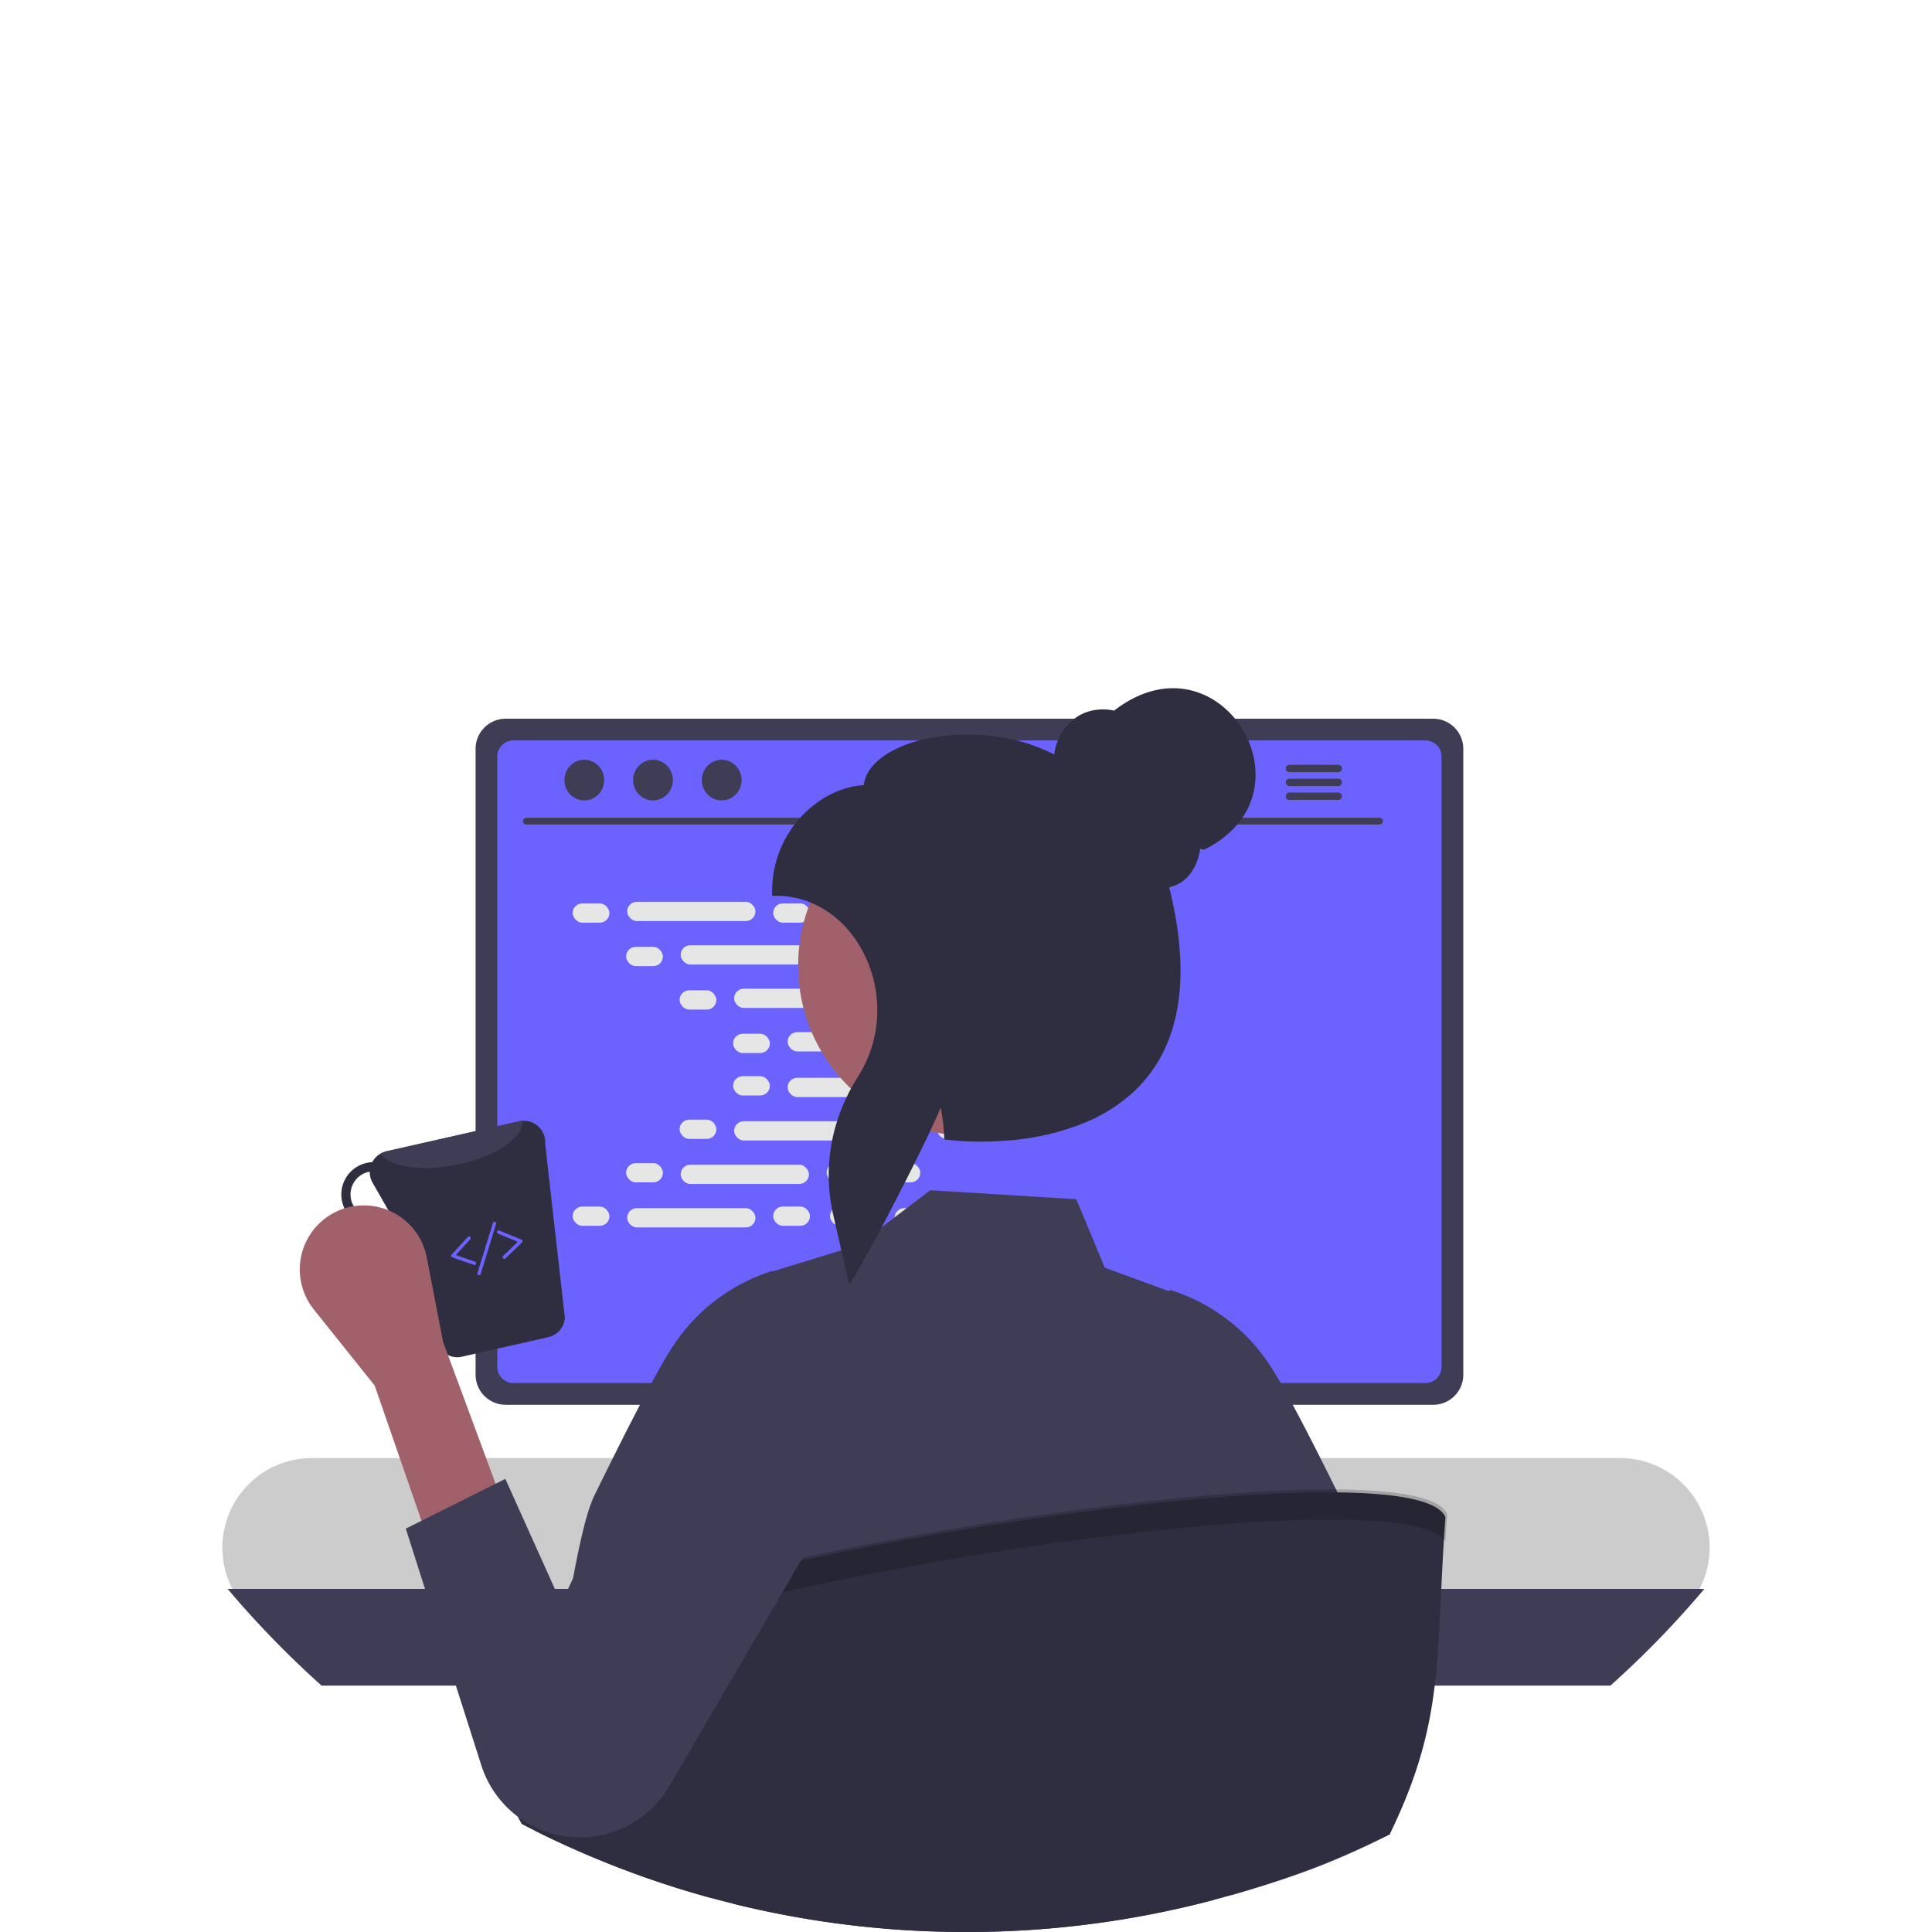 <svg xmlns="http://www.w3.org/2000/svg" data-name="Layer 1" width="578" height="578" viewBox="0 0 578 578" xmlns:xlink="http://www.w3.org/1999/xlink">

  <path d="M795.65,597.21H404.34a26.82,26.82,0,0,0,0,53.64H795.65a26.76,26.76,0,0,0,20.12-9.11,27.096,27.096,0,0,0,3.02-4.18,25.54,25.54,0,0,0,1.75-3.56,26.803,26.803,0,0,0-24.89-36.79Z" transform="translate(-311 -161)" fill="#ccc" />
  <path d="M820.91,636.34a289.004,289.004,0,0,1-28.12,28.95H407.21a289.004,289.004,0,0,1-28.12-28.95Z" transform="translate(-311 -161)" fill="#3f3d56" />
  <path d="M632.28,536.07H567.36a3.175,3.175,0,0,0-1.03.16,3.448,3.448,0,0,0-2.43,3.3V642.09h71.85V539.53A3.463,3.463,0,0,0,632.28,536.07Zm-24.57,50.6a7.531,7.531,0,0,1-1.56,4.6,7.665,7.665,0,0,1-13.78-4.6v-11.9a7.67,7.67,0,0,1,15.34,0Z" transform="translate(-311 -161)" fill="#2f2e41" />
  <path d="M563.68,638.81v9.89a1.94,1.94,0,0,0,1.93,1.94h68.43a1.946,1.946,0,0,0,1.93-1.94v-9.89Z" transform="translate(-311 -161)" fill="#3f3d56" />
  <path d="M739.78,376.02H462.28a9.011,9.011,0,0,0-9,8.99V572.27a9.007,9.007,0,0,0,9,9h277.5a9.007,9.007,0,0,0,9-9V385.01A9.012,9.012,0,0,0,739.78,376.02Z" transform="translate(-311 -161)" fill="#3f3d56" />
  <path d="M737.46,382.52H464.59a4.82,4.82,0,0,0-4.81,4.82V569.96a4.818,4.818,0,0,0,4.81,4.81H737.46a4.818,4.818,0,0,0,4.81-4.81V387.34A4.821,4.821,0,0,0,737.46,382.52Z" transform="translate(-311 -161)" fill="#6c63ff" />
  <path d="M687.24,650.48l-2.52-11.97a2.992,2.992,0,0,0-1.86-2.17,2.894,2.894,0,0,0-1.06-.2H524.49a2.895,2.895,0,0,0-1.06.2,2.993,2.993,0,0,0-1.86,2.17l-2.52,11.97a2.987,2.987,0,0,0,2.92,3.6H684.31a2.948,2.948,0,0,0,2.32-1.11A2.985,2.985,0,0,0,687.24,650.48Z" transform="translate(-311 -161)" fill="#2f2e41" />
  <rect x="214.643" y="477.296" width="5" height="3" rx="0.488" fill="#3f3d56" />
  <rect x="224.643" y="477.296" width="5" height="3" rx="0.488" fill="#3f3d56" />
  <rect x="234.643" y="477.296" width="5" height="3" rx="0.488" fill="#3f3d56" />
  <rect x="244.643" y="477.296" width="5" height="3" rx="0.488" fill="#3f3d56" />
  <rect x="254.643" y="477.296" width="5" height="3" rx="0.488" fill="#3f3d56" />
  <rect x="264.643" y="477.296" width="5" height="3" rx="0.488" fill="#3f3d56" />
  <rect x="274.643" y="477.296" width="5" height="3" rx="0.488" fill="#3f3d56" />
  <rect x="284.643" y="477.296" width="5" height="3" rx="0.488" fill="#3f3d56" />
  <rect x="294.643" y="477.296" width="5" height="3" rx="0.488" fill="#3f3d56" />
  <rect x="304.643" y="477.296" width="5" height="3" rx="0.488" fill="#3f3d56" />
  <rect x="314.643" y="477.296" width="5" height="3" rx="0.488" fill="#3f3d56" />
  <rect x="324.643" y="477.296" width="5" height="3" rx="0.488" fill="#3f3d56" />
  <rect x="334.643" y="477.296" width="5" height="3" rx="0.488" fill="#3f3d56" />
  <rect x="344.643" y="477.296" width="5" height="3" rx="0.488" fill="#3f3d56" />
  <rect x="354.643" y="477.296" width="5" height="3" rx="0.488" fill="#3f3d56" />
  <rect x="364.643" y="477.296" width="5" height="3" rx="0.488" fill="#3f3d56" />
  <rect x="214.525" y="482.296" width="5" height="3" rx="0.488" fill="#3f3d56" />
  <rect x="224.525" y="482.296" width="5" height="3" rx="0.488" fill="#3f3d56" />
  <rect x="234.525" y="482.296" width="5" height="3" rx="0.488" fill="#3f3d56" />
  <rect x="244.525" y="482.296" width="5" height="3" rx="0.488" fill="#3f3d56" />
  <rect x="254.525" y="482.296" width="5" height="3" rx="0.488" fill="#3f3d56" />
  <rect x="264.525" y="482.296" width="5" height="3" rx="0.488" fill="#3f3d56" />
  <rect x="274.525" y="482.296" width="5" height="3" rx="0.488" fill="#3f3d56" />
  <rect x="284.525" y="482.296" width="5" height="3" rx="0.488" fill="#3f3d56" />
  <rect x="294.525" y="482.296" width="5" height="3" rx="0.488" fill="#3f3d56" />
  <rect x="304.525" y="482.296" width="5" height="3" rx="0.488" fill="#3f3d56" />
  <rect x="314.525" y="482.296" width="5" height="3" rx="0.488" fill="#3f3d56" />
  <rect x="324.525" y="482.296" width="5" height="3" rx="0.488" fill="#3f3d56" />
  <rect x="334.525" y="482.296" width="5" height="3" rx="0.488" fill="#3f3d56" />
  <rect x="344.525" y="482.296" width="5" height="3" rx="0.488" fill="#3f3d56" />
  <rect x="354.525" y="482.296" width="5" height="3" rx="0.488" fill="#3f3d56" />
  <rect x="364.525" y="482.296" width="5" height="3" rx="0.488" fill="#3f3d56" />
  <rect x="262.525" y="488.296" width="40" height="3" rx="0.488" fill="#3f3d56" />
  <path d="M723.748,407.677H468.425a1.016,1.016,0,0,1,0-2.031H723.748a1.016,1.016,0,0,1,0,2.031Z" transform="translate(-311 -161)" fill="#3f3d56" />
  <ellipse cx="174.805" cy="233.379" rx="5.95" ry="6.083" fill="#3f3d56" />
  <ellipse cx="195.361" cy="233.379" rx="5.95" ry="6.083" fill="#3f3d56" />
  <ellipse cx="215.917" cy="233.379" rx="5.95" ry="6.083" fill="#3f3d56" />
  <path d="M711.37,389.8h-14.6a1.105,1.105,0,0,0,0,2.21h14.6a1.105,1.105,0,0,0,0-2.21Z" transform="translate(-311 -161)" fill="#3f3d56" />
  <path d="M711.37,393.95h-14.6a1.105,1.105,0,0,0,0,2.21h14.6a1.105,1.105,0,0,0,0-2.21Z" transform="translate(-311 -161)" fill="#3f3d56" />
  <path d="M711.37,398.1h-14.6a1.105,1.105,0,0,0,0,2.21h14.6a1.105,1.105,0,0,0,0-2.21Z" transform="translate(-311 -161)" fill="#3f3d56" />
  <rect x="171.314" y="270.273" width="11.006" height="5.76" rx="2.88" fill="#e6e6e6" />
  <rect x="231.314" y="270.273" width="11.006" height="5.76" rx="2.88" fill="#e6e6e6" />
  <rect x="248.314" y="270.273" width="11.006" height="5.76" rx="2.88" fill="#e6e6e6" />
  <rect x="187.634" y="269.793" width="38.366" height="5.76" rx="2.88" fill="#e6e6e6" />
  <rect x="267.634" y="269.793" width="38.366" height="5.76" rx="2.88" fill="#e6e6e6" />
  <rect x="187.314" y="283.273" width="11.006" height="5.76" rx="2.88" fill="#e6e6e6" />
  <rect x="247.314" y="283.273" width="11.006" height="5.76" rx="2.88" fill="#e6e6e6" />
  <rect x="264.314" y="283.273" width="11.006" height="5.76" rx="2.88" fill="#e6e6e6" />
  <rect x="203.634" y="282.793" width="38.366" height="5.76" rx="2.88" fill="#e6e6e6" />
  <rect x="283.634" y="282.793" width="38.366" height="5.76" rx="2.88" fill="#e6e6e6" />
  <rect x="203.314" y="296.273" width="11.006" height="5.76" rx="2.88" fill="#e6e6e6" />
  <rect x="263.314" y="296.273" width="11.006" height="5.76" rx="2.88" fill="#e6e6e6" />
  <rect x="280.314" y="296.273" width="11.006" height="5.76" rx="2.88" fill="#e6e6e6" />
  <rect x="219.634" y="295.793" width="38.366" height="5.76" rx="2.88" fill="#e6e6e6" />
  <rect x="299.634" y="295.793" width="38.366" height="5.76" rx="2.88" fill="#e6e6e6" />
  <rect x="219.314" y="309.273" width="11.006" height="5.76" rx="2.88" fill="#e6e6e6" />
  <rect x="279.314" y="309.273" width="11.006" height="5.76" rx="2.88" fill="#e6e6e6" />
  <rect x="296.314" y="309.273" width="11.006" height="5.76" rx="2.88" fill="#e6e6e6" />
  <rect x="235.634" y="308.793" width="38.366" height="5.76" rx="2.88" fill="#e6e6e6" />
  <rect x="231.314" y="360.967" width="11.006" height="5.76" rx="2.88" fill="#e6e6e6" />
  <rect x="248.314" y="360.967" width="11.006" height="5.76" rx="2.88" fill="#e6e6e6" />
  <rect x="267.634" y="361.447" width="38.366" height="5.76" rx="2.88" fill="#e6e6e6" />
  <rect x="171.314" y="360.967" width="11.006" height="5.76" rx="2.88" fill="#e6e6e6" />
  <rect x="187.634" y="361.447" width="38.366" height="5.76" rx="2.88" fill="#e6e6e6" />
  <rect x="187.314" y="347.967" width="11.006" height="5.76" rx="2.88" fill="#e6e6e6" />
  <rect x="247.314" y="347.967" width="11.006" height="5.76" rx="2.88" fill="#e6e6e6" />
  <rect x="264.314" y="347.967" width="11.006" height="5.76" rx="2.88" fill="#e6e6e6" />
  <rect x="203.634" y="348.447" width="38.366" height="5.76" rx="2.88" fill="#e6e6e6" />
  <rect x="203.314" y="334.967" width="11.006" height="5.76" rx="2.88" fill="#e6e6e6" />
  <rect x="263.314" y="334.967" width="11.006" height="5.76" rx="2.88" fill="#e6e6e6" />
  <rect x="280.314" y="334.967" width="11.006" height="5.76" rx="2.88" fill="#e6e6e6" />
  <rect x="219.634" y="335.447" width="38.366" height="5.76" rx="2.88" fill="#e6e6e6" />
  <rect x="219.314" y="321.967" width="11.006" height="5.76" rx="2.88" fill="#e6e6e6" />
  <rect x="279.314" y="321.967" width="11.006" height="5.76" rx="2.88" fill="#e6e6e6" />
  <rect x="296.314" y="321.967" width="11.006" height="5.76" rx="2.88" fill="#e6e6e6" />
  <rect x="235.634" y="322.447" width="38.366" height="5.76" rx="2.88" fill="#e6e6e6" />
  <path d="M726.81,709.77c-.61.31-1.23.62-1.84.92-15.8,7.9-28.44,12.39-45.73,17.31-1.46-16.3-2.87-44.95-4.24-62.71-.36-4.61-.72-8.48-1.07-11.21a15.182,15.182,0,0,0-.88-4.25l.06,4.25.15,11.21.87,64.11a288.588,288.588,0,0,1-65.84,9.49c-1.16.03-2.3.05-3.4.07-.39.01-.77.02-1.15.02-1.25.01-2.49.02-3.74.02a289.271,289.271,0,0,1-69.54-8.43c.49-16.13.98-44.46,1.45-65.28.1-4.07.19-7.86.29-11.21.19-7.16.39-12.32.58-14.05a4.361,4.361,0,0,0-.39.97,97.154,97.154,0,0,0-1.89,13.08c-.35,3.35-.7,7.14-1.05,11.21-1.86,21.63-3.8,51.04-5.8,63.51a285.473,285.473,0,0,1-34.97-12.03q-9-3.75-17.68-8.09c1.1-7.2,2.25-15.27,3.43-23.64.92-6.49,1.87-13.16,2.84-19.75,1.5-10.18,3.04-20.16,4.6-28.95,2.28-12.84,4.62-23.16,6.94-27.9,2.2-4.5,4.4-8.94,6.53-13.19.74-1.49,1.48-2.96,2.2-4.39.17-.34.34-.67.51-1,1.53-3.01,3.01-5.89,4.42-8.59,1.21-2.31,2.36-4.49,3.45-6.5,2.64-4.88,4.88-8.77,6.54-11.23a55.257,55.257,0,0,1,29.28-22.21l.3-.08.21.09,20.45-6.28,2.99-.92,2.01-.62,7.08-5.39,3.85-2.93,3.61-2.75,7.06-5.37,43.71,2.69,8.51,20.49,19.06,6.97.33-.15.29-.12.3.08a55.306,55.306,0,0,1,29.28,22.21c.94,1.41,2.08,3.27,3.37,5.52,1.1,1.91,2.3,4.09,3.6,6.5,1.85,3.43,3.87,7.3,6.01,11.49.47.92.95,1.86,1.43,2.81q1.335,2.64,2.71,5.39c2.13,4.25,4.33,8.69,6.53,13.2,1.91,3.91,3.84,11.95,5.74,22.18,1.57,8.5,3.13,18.52,4.64,28.95,1.98,13.52-.13,29.71,1.66,42.15C726.58,708.23,726.7,709,726.81,709.77Z" transform="translate(-311 -161)" fill="#3f3d56" />
  <circle cx="289.615" cy="288.888" r="50.836" fill="#a0616a" />
  <path d="M684.45,382.52a26.608,26.608,0,0,0-3.97-6.5c-7.72-9.43-21.76-13.58-36.17-2.42a15.279,15.279,0,0,0-8.35.48,12.91,12.91,0,0,0-3.52,1.94,15.97,15.97,0,0,0-4.94,6.5,15.522,15.522,0,0,0-1.1,4.23,50.565,50.565,0,0,0-11.23-4.23,60.34,60.34,0,0,0-29.13,0,36.544,36.544,0,0,0-8.78,3.48c-4.68,2.7-7.37,6.11-7.85,9.9-6.75.38-13.77,3.93-19,9.75-.59.65-1.16,1.33-1.69,2.03A32.709,32.709,0,0,0,542,427.73V429h1.27a26.87,26.87,0,0,1,10.15,1.98,27.585,27.585,0,0,1,5.89,3.25,28.764,28.764,0,0,1,3.37,2.8,33.483,33.483,0,0,1,6.12,8.05,37.459,37.459,0,0,1,4.08,24.71,36.2,36.2,0,0,1-1.52,5.76,37.584,37.584,0,0,1-3.71,7.63c-.06.09-.11.18-.17.27-.67,1.07-1.31,2.16-1.91,3.26-.45.82-.87,1.66-1.26,2.5a51.957,51.957,0,0,0-2.88,7.24,53.586,53.586,0,0,0-2.44,13.54c-.07,1.22-.09,2.44-.05,3.66a51.979,51.979,0,0,0,1.03,9.36c.09.42.18.83.27,1.25l.73,3.19,1.73,7.61,1.2,5.24,1.11,4.86,1.64-2.35c.56-.8,1.97-3.26,3.86-6.74,1.25-2.27,2.7-4.98,4.27-7.94,2.19-4.15,4.59-8.78,6.94-13.4.95-1.87,1.89-3.73,2.8-5.55,1.72-3.45,3.34-6.78,4.73-9.74,1.28-2.73,2.37-5.15,3.18-7.09.25,1.27.46,2.56.62,3.86.18,1.32.31,2.66.38,4,.02.2.03.41.04.61l.04.82.01.24,1.06.14a93.022,93.022,0,0,0,18.4.14h.01a74.862,74.862,0,0,0,23.56-5.71,49.257,49.257,0,0,0,11.8-7.24,41.3,41.3,0,0,0,4.66-4.52c.36-.41.71-.82,1.05-1.24a41.125,41.125,0,0,0,5.05-7.9,41.802,41.802,0,0,0,2.34-5.76c3.84-11.63,3.62-26.14-.66-43.38a9.923,9.923,0,0,0,3.27-1.26c3.14-1.89,5.32-5.64,6-10.22l1.08.29a30.104,30.104,0,0,0,10.01-7.54,24.115,24.115,0,0,0,1.54-2.03C687.58,398.45,687.62,389.81,684.45,382.52Z" transform="translate(-311 -161)" fill="#2f2e41" />
  <polygon points="206.32 475.296 214.817 442.504 222.32 470.8 206.32 475.296" opacity="0.2" />
  <path d="M743.43,614.93c-3.04,41.88.11,60.32-16.67,94.85A286.159,286.159,0,0,1,679.24,728q-2.55.72-5.11,1.4a288.588,288.588,0,0,1-65.84,9.49c-1.16.03-2.3.05-3.4.07-.39.01-.77.02-1.15.02-1.25.01-2.49.02-3.74.02a289.271,289.271,0,0,1-69.54-8.43q-3.42-.84-6.81-1.77a285.473,285.473,0,0,1-34.97-12.03q-9-3.75-17.68-8.09c-1.31-.66-2.62-1.32-3.91-2-6.63-11.66-10.4-25.84-10.48-42.88C461.2,634.44,733.29,589.61,743.43,614.93Z" transform="translate(-311 -161)" fill="#2f2e41" />
  <path d="M743.422,622.102c.155-2.593.329-5.271.531-8.06-10.14-25.32-282.23,19.51-286.82,48.87.013,2.692.128,5.304.321,7.855C468.57,641.789,727.059,599.181,743.422,622.102Z" transform="translate(-311 -161)" opacity="0.2" />
  <path d="M474.096,503.152a6.365,6.365,0,0,0-6.753-6.816,5.854,5.854,0,0,0-1.005.126l-39.762,8.983a6.548,6.548,0,0,0-4.209,3.235,8.184,8.184,0,0,0-1.727.251,9.661,9.661,0,0,0,4.271,18.845,9.794,9.794,0,0,0,3.895-1.884l13.474,37.941a6.329,6.329,0,0,0,6.941,3.046l25.849-5.842A6.416,6.416,0,0,0,480,555.32Zm-49.781,21.923a6.91,6.91,0,0,1-3.078-13.474c.126-.031.251,0,.377-.031a6.506,6.506,0,0,0,.848,3.266l4.931,8.606A6.505,6.505,0,0,1,424.314,525.074Z" transform="translate(-311 -161)" fill="#2f2e41" />
  <path d="M467.343,496.336c.377,5.025-8.229,10.804-19.755,13.097-10.585,2.167-20.07.659-22.739-3.298a6.025,6.025,0,0,1,1.728-.691l39.762-8.983A5.854,5.854,0,0,1,467.343,496.336Z" transform="translate(-311 -161)" fill="#3f3d56" />
  <path d="M439.843,623.905,462.177,612.738l-18.611-50.251-4.905-25.342a19.161,19.161,0,0,0-31.282-10.907h0a19.161,19.161,0,0,0-2.493,26.518l18.207,22.759Z" transform="translate(-311 -161)" fill="#a0616a" />
  <path d="M462.177,603.433l-29.778,14.889,22.599,70.809A30.977,30.977,0,0,0,477.333,709.847h0a30.977,30.977,0,0,0,33.737-14.197l59.925-102.714a31.62,31.62,0,0,0-10.196-42.982h0a31.62,31.62,0,0,0-45.296,12.765l-36.576,77.936Z" transform="translate(-311 -161)" fill="#3f3d56" />
  <path d="M452.967,539.441a.496.496,0,0,1-.163-.027l-6.501-2.238a.499.499,0,0,1-.206-.811l4.835-5.265a.5.5,0,1,1,.736.676l-4.319,4.702,5.779,1.99a.5.5,0,0,1-.163.973Z" transform="translate(-311 -161)" fill="#6c63ff" />
  <path d="M461.878,537.617a.5.5,0,0,1-.348-.859l4.395-4.249-5.903-2.433a.5.5,0,1,1,.381-.924l6.609,2.724a.5.5,0,0,1,.157.821l-4.943,4.779A.5.5,0,0,1,461.878,537.617Z" transform="translate(-311 -161)" fill="#6c63ff" />
  <path d="M454.332,542.5a.482.482,0,0,1-.147-.022.5.5,0,0,1-.331-.625l4.615-15a.5.5,0,0,1,.956.295l-4.615,15A.5.5,0,0,1,454.332,542.5Z" transform="translate(-311 -161)" fill="#6c63ff" />
</svg>